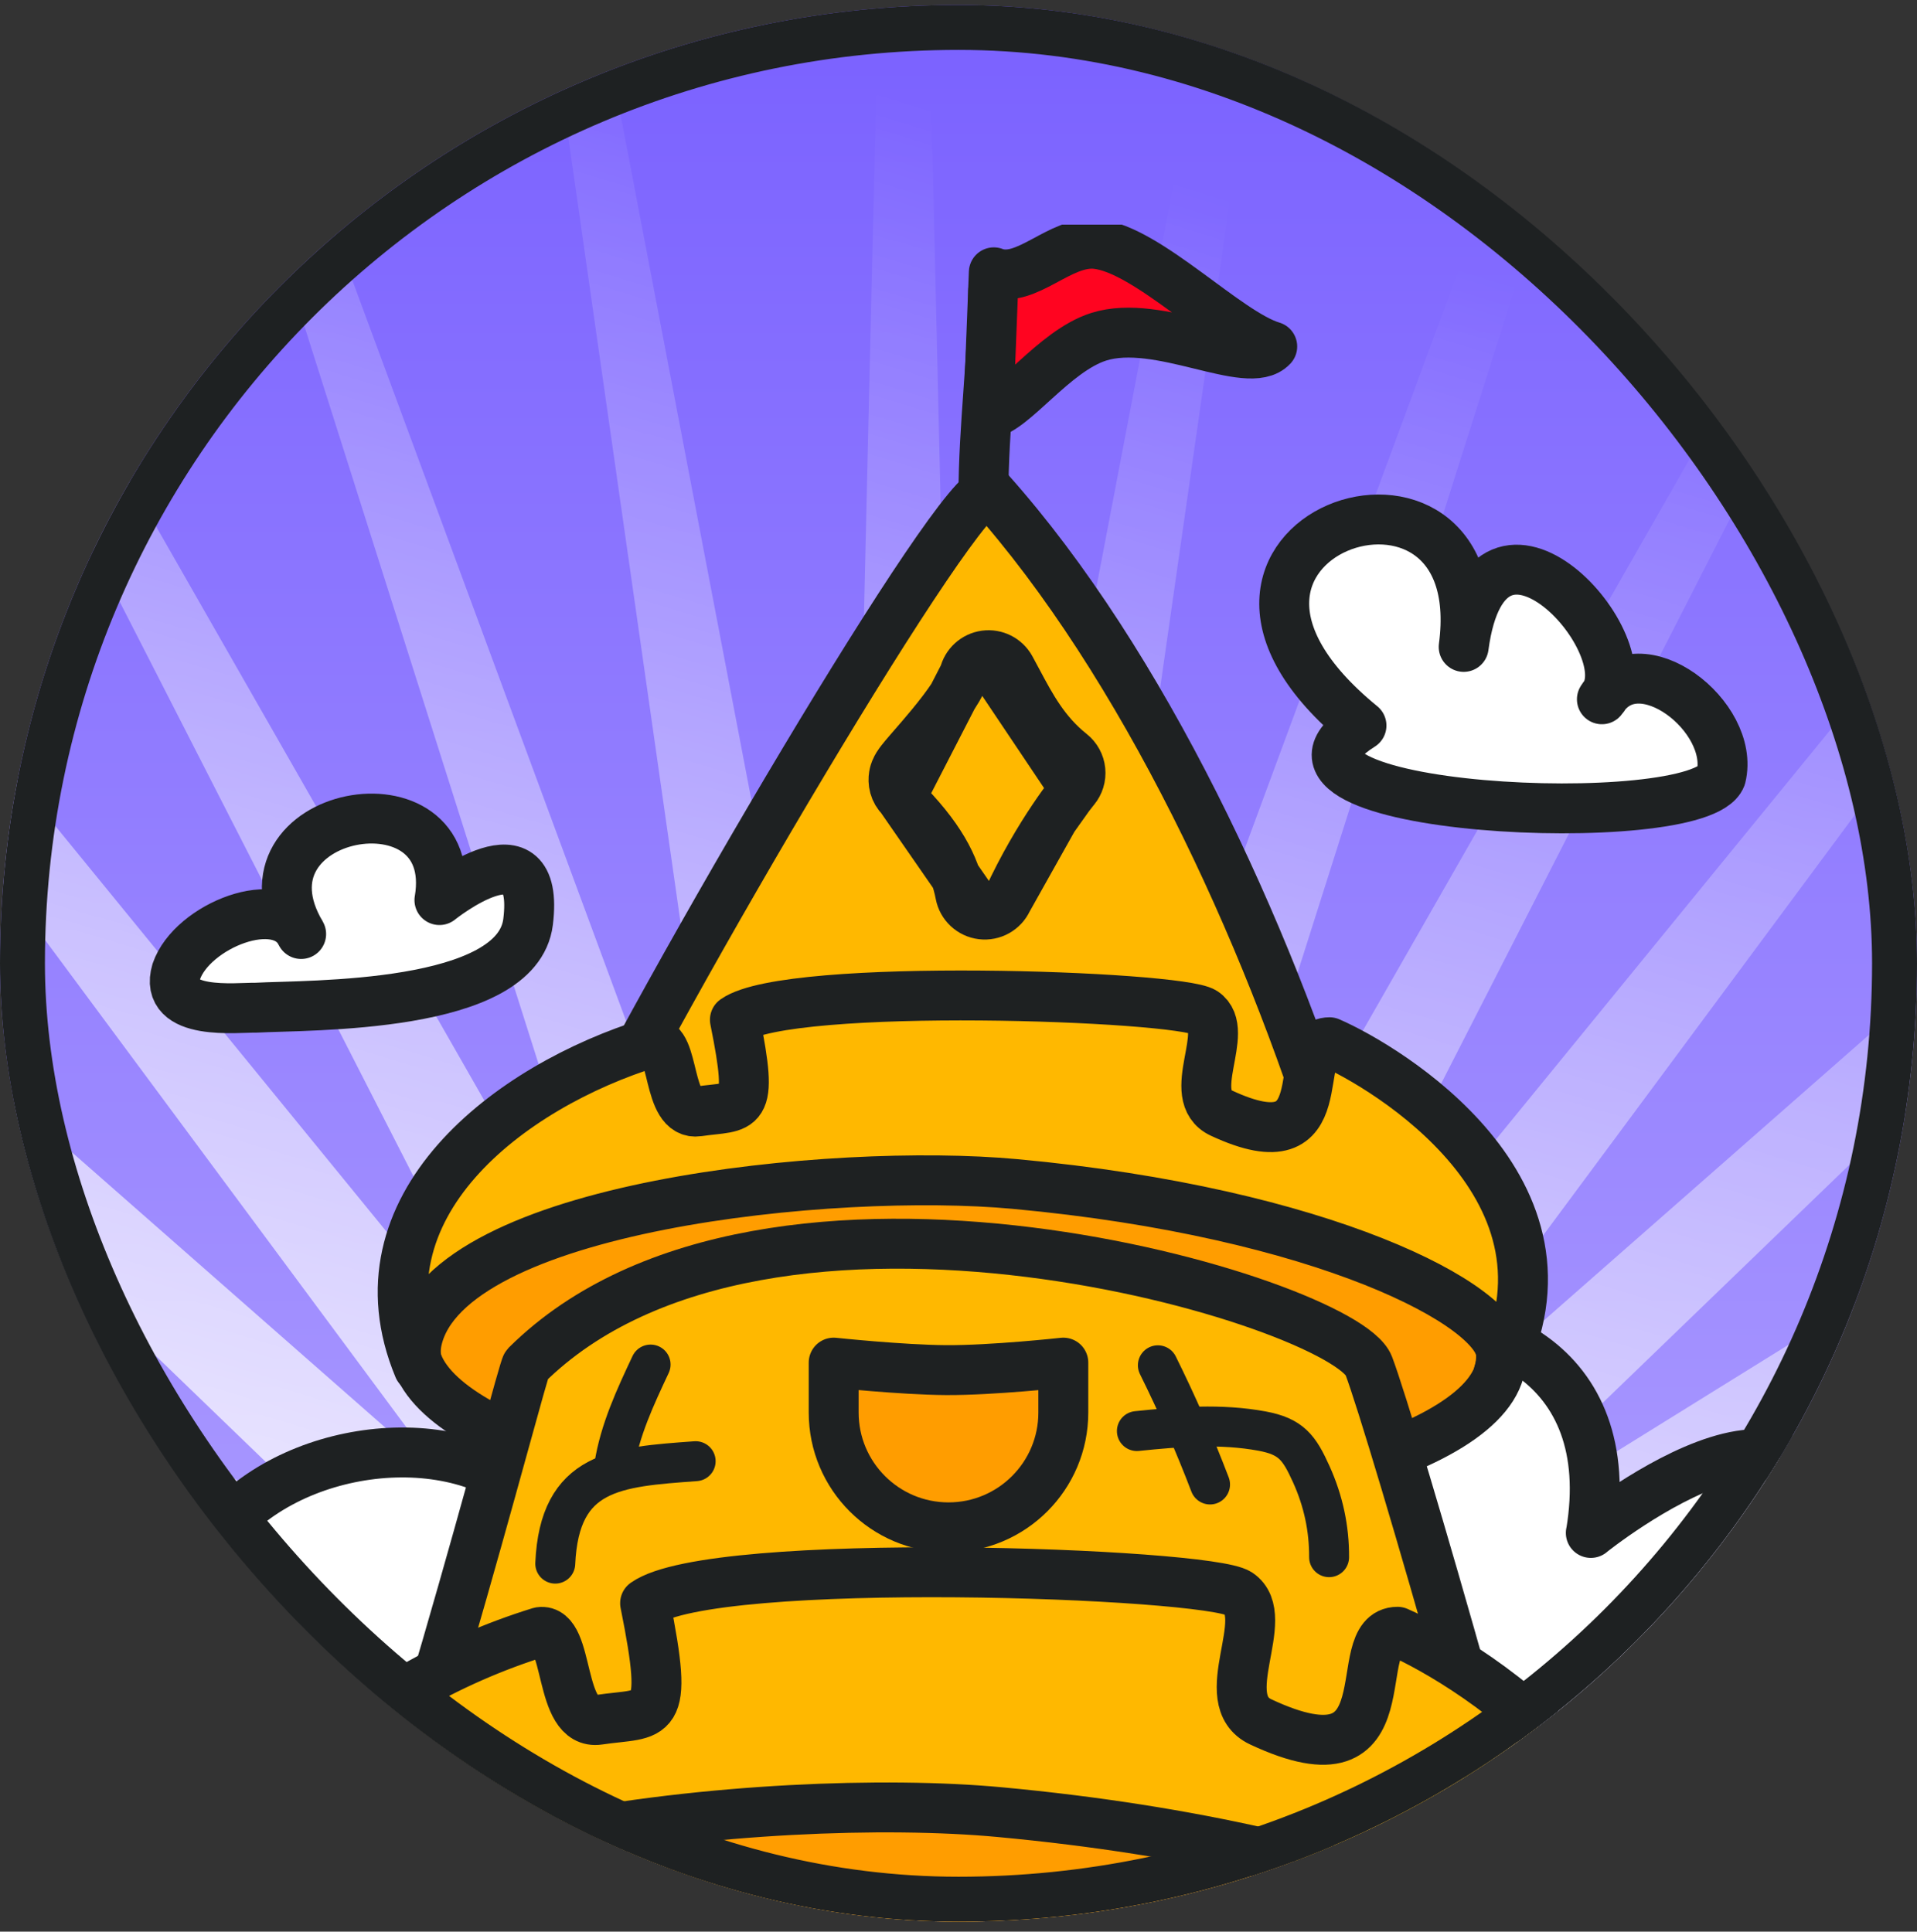 <svg width="128" height="129" viewBox="0 0 128 129" fill="none" xmlns="http://www.w3.org/2000/svg">
<rect x="0" y="0" width="128" height="129" fill="#333333" stroke="none"/>
<g clip-path="url(#clip0_1180_79616)">
<rect y="0.333" width="128" height="128" rx="64" fill="url(#paint0_linear_1180_79616)"/>
<g style="mix-blend-mode:soft-light" opacity="0.8">
<path d="M61.281 136.795L61.326 136.9L61.63 136.76L264.001 115.216L104.802 124.673L258.445 81.912L102.973 117.455L247.484 49.978L99.984 110.633L231.422 20.285L95.91 104.4L210.691 -6.36L90.868 98.918L185.858 -29.227L84.992 94.344L157.601 -47.694L78.444 90.797L126.69 -61.258L71.4 88.379L93.973 -69.545L64.056 87.154L60.335 -72.334L56.61 87.154L26.697 -69.545L49.266 88.379L-6.024 -61.258L42.225 90.797L-36.931 -47.694L35.678 94.344L-65.189 -29.227L29.801 98.918L-90.021 -6.36L24.759 104.4L-110.752 20.285L20.686 110.633L-126.818 49.978L17.693 117.455L-137.775 81.912L15.868 124.673L-143.332 115.216L59.037 136.76L59.343 136.9L59.388 136.795L59.436 136.801L59.705 136.875L59.714 136.961L59.932 136.939L60.146 137L60.168 136.913L60.331 136.897L60.501 136.913L60.523 137L60.734 136.939L60.955 136.961L60.961 136.875L61.233 136.801L61.281 136.795Z" fill="url(#paint1_linear_1180_79616)"/>
</g>
<g clip-path="url(#clip1_1180_79616)">
<path d="M106.226 102.373C110.047 79.495 69.787 86.828 82.422 108.215C78.798 100.696 63.623 106.831 60.948 114.636C58.611 122.455 71.57 120.835 74.608 120.906C83.778 120.407 119.631 121.156 121.478 106.118C123.668 88.333 106.22 102.373 106.22 102.373H106.226Z" fill="white" stroke="#1E2122" stroke-width="3.333" stroke-linecap="round" stroke-linejoin="round"/>
<path d="M38.558 111.039C42.379 88.161 2.119 95.495 14.754 116.882C11.13 109.363 -4.045 115.498 -6.72 123.302C-9.057 131.121 3.902 129.502 6.94 129.573C16.11 129.074 51.963 129.823 53.81 114.785C56 97 38.552 111.039 38.552 111.039H38.558Z" fill="white" stroke="#1E2122" stroke-width="3.333" stroke-linecap="round" stroke-linejoin="round"/>
<path d="M100.229 90.436C100.685 96.593 83.785 101.397 63.502 101.087C43.882 100.787 28.095 95.853 27.665 90.053C27.235 84.257 42.189 77.92 61.782 77.867C81.375 77.813 99.772 84.276 100.229 90.436Z" fill="#FF9D00" stroke="#1E2122" stroke-width="3.333" stroke-linecap="round" stroke-linejoin="round"/>
<path d="M19.25 141.696C26.49 124.41 34.833 91.493 35.153 91.173C51.23 75.23 89.77 86.963 91.393 91.207C92.957 95.3 102.563 128.443 105.31 141.843C105.31 141.843 71.78 153.07 19.25 141.693V141.696Z" fill="#FFB800" stroke="#1E2122" stroke-width="3.333" stroke-linecap="round" stroke-linejoin="round"/>
<path d="M37.901 79.319C44.258 66.061 64.251 32.095 66.063 32.804C76.303 44.281 84.587 62.127 89.291 77.492L37.901 79.319Z" fill="#FFB800" stroke="#1E2122" stroke-width="3.333" stroke-linecap="round" stroke-linejoin="round"/>
<path d="M90.907 48.454C75.47 35.834 99.799 27.65 97.731 43.202C99.317 31.285 110.008 43.283 106.96 46.7C109.433 42.85 115.892 47.866 114.916 51.883C113.475 55.685 81.745 54.206 90.907 48.454Z" fill="white" stroke="#1E2122" stroke-width="3.333" stroke-linecap="round" stroke-linejoin="round"/>
<path d="M29.343 60.11C30.826 51.239 15.206 54.083 20.108 62.376C18.702 59.46 12.814 61.839 11.777 64.865C10.87 67.897 15.898 67.269 17.076 67.297C20.634 67.103 34.544 67.394 35.261 61.563C36.111 54.667 29.341 60.11 29.341 60.11H29.343Z" fill="white" stroke="#1E2122" stroke-width="3.333" stroke-linecap="round" stroke-linejoin="round"/>
<path d="M65.666 33.06C65.666 28.493 66.316 23.877 66.316 19.396" stroke="#1E2122" stroke-width="3.333" stroke-linecap="round" stroke-linejoin="round"/>
<path d="M66.358 18.19C68.532 18.993 70.762 16.037 73.205 16.293C76.638 16.653 81.922 22.24 84.948 23.14C83.362 24.863 77.375 21.21 73.352 22.493C70.355 23.45 67.628 27.447 65.988 27.633L66.358 18.186V18.19Z" fill="#FF0420" stroke="#1E2122" stroke-width="3.333" stroke-linecap="round" stroke-linejoin="round"/>
<path d="M100.074 91.633C100.187 91.276 100.24 90.88 100.23 90.436C100.15 87.173 88.38 80.973 67.764 79.07C55.7 77.956 29.954 80.496 27.86 89.446C27.7 90.13 27.75 90.756 27.947 91.333C23.48 80.576 33.98 72.553 43.524 69.616C45.124 69.38 44.464 74.546 46.627 74.223C49.537 73.79 50.377 74.573 49.07 68.103C52.687 65.556 78.76 66.503 80.384 67.593C82.234 68.833 79.054 73.166 81.55 74.333C89.497 78.04 86.034 69.603 88.77 69.603C92.514 71.233 106.367 79.473 100.074 91.633Z" fill="#FFB800" stroke="#1E2122" stroke-width="3.333" stroke-linecap="round" stroke-linejoin="round"/>
<path d="M65.779 43.771C66.463 43.677 67.134 44.014 67.467 44.619C67.626 44.908 67.781 45.199 67.936 45.49C68.849 47.203 69.767 48.926 71.518 50.318C71.869 50.598 72.093 51.007 72.139 51.454C72.184 51.901 72.047 52.346 71.76 52.691C71.76 52.691 71.76 52.691 71.76 52.691L65.779 43.771ZM65.779 43.771C65.096 43.865 64.541 44.371 64.384 45.043M65.779 43.771L64.384 45.043M64.384 45.043C64.318 45.325 64.089 45.814 63.645 46.49C63.223 47.131 62.692 47.816 62.152 48.469C61.732 48.979 61.326 49.446 60.975 49.85C60.876 49.965 60.781 50.074 60.691 50.178C60.496 50.403 60.31 50.622 60.172 50.798C60.107 50.882 60.019 50.997 59.943 51.121C59.907 51.179 59.841 51.291 59.783 51.435C59.783 51.437 59.782 51.439 59.781 51.441C59.751 51.515 59.564 51.972 59.72 52.533C59.797 52.812 59.946 53.065 60.15 53.269M64.384 45.043L60.15 53.269M60.15 53.269C62.765 55.868 63.754 57.825 64.118 59.726C64.254 60.437 64.834 60.979 65.553 61.067M60.15 53.269L65.553 61.067M65.553 61.067C66.272 61.155 66.966 60.768 67.269 60.109M65.553 61.067L67.269 60.109M67.269 60.109C68.319 57.827 69.453 55.957 70.323 54.662M67.269 60.109L70.323 54.662M70.323 54.662C70.757 54.015 71.124 53.513 71.378 53.178M70.323 54.662L71.378 53.178M71.378 53.178C71.505 53.01 71.604 52.884 71.67 52.802M71.378 53.178L71.67 52.802M71.67 52.802C71.702 52.761 71.727 52.731 71.742 52.713M71.67 52.802L71.742 52.713M71.742 52.713L71.757 52.694M71.742 52.713L71.757 52.694M71.757 52.694L71.759 52.692L71.757 52.694Z" fill="#FFF200" stroke="#1E2122" stroke-width="3.333" stroke-linecap="round" stroke-linejoin="round"/>
<path d="M107.655 135.383C108.232 143.245 86.888 149.378 61.271 148.982C36.492 148.599 16.555 142.3 16.011 134.894C15.468 127.493 34.354 119.402 59.099 119.334C83.844 119.266 107.078 127.518 107.655 135.383Z" fill="#FF9D00" stroke="#1E2122" stroke-width="3.333" stroke-linecap="round" stroke-linejoin="round"/>
<path d="M107.621 137C107.764 136.546 107.832 136.041 107.819 135.477C107.718 131.326 92.822 123.438 66.731 121.017C51.465 119.601 18.881 122.832 16.232 134.218C16.03 135.087 16.093 135.884 16.342 136.618C10.689 122.934 23.977 112.726 36.055 108.99C38.08 108.689 37.244 115.262 39.982 114.851C43.665 114.3 44.728 115.296 43.074 107.065C47.651 103.825 80.648 105.03 82.702 106.416C85.044 107.994 81.019 113.507 84.179 114.991C94.236 119.707 89.853 108.974 93.316 108.974C98.053 111.047 115.585 121.53 107.621 137Z" fill="#FFB800" stroke="#1E2122" stroke-width="3.333" stroke-linecap="round" stroke-linejoin="round"/>
<path d="M43.441 91.128C42.423 93.296 41.38 95.523 41.011 97.906" stroke="#1E2122" stroke-width="2.667" stroke-linecap="round" stroke-linejoin="round"/>
<path d="M37.075 104.423C37.352 98.193 41.152 97.969 46.449 97.582" stroke="#1E2122" stroke-width="2.667" stroke-linecap="round" stroke-linejoin="round"/>
<path d="M77.312 91.177C78.599 93.774 79.763 96.43 80.796 99.138" stroke="#1E2122" stroke-width="2.667" stroke-linecap="round" stroke-linejoin="round"/>
<path d="M75.911 95.571C78.692 95.282 81.521 95.062 84.271 95.572C86.21 95.935 86.744 96.655 87.556 98.453C88.369 100.251 88.753 102.09 88.745 103.993" stroke="#1E2122" stroke-width="2.667" stroke-linecap="round" stroke-linejoin="round"/>
<path d="M55.666 91C55.666 91 60.202 91.481 63.166 91.5C66.259 91.52 70.999 91 70.999 91V94.333C70.999 98.567 67.567 102 63.333 102C59.099 102 55.666 98.567 55.666 94.333V91Z" fill="#FF9D00" stroke="#1E2122" stroke-width="3.333" stroke-linecap="round" stroke-linejoin="round"/>
</g>
</g>
<rect x="1.5" y="1.833" width="125" height="125" rx="62.5" stroke="#1E2122" stroke-width="3"/>
<defs>
<linearGradient id="paint0_linear_1180_79616" x1="64" y1="124" x2="64" y2="0.333" gradientUnits="userSpaceOnUse">
<stop stop-color="#B1A2FF"/>
<stop offset="1" stop-color="#7A61FF"/>
</linearGradient>
<linearGradient id="paint1_linear_1180_79616" x1="60.335" y1="6.666" x2="28.734" y2="111.102" gradientUnits="userSpaceOnUse">
<stop stop-color="white" stop-opacity="0"/>
<stop offset="1" stop-color="white"/>
</linearGradient>
<clipPath id="clip0_1180_79616">
<rect y="0.333" width="128" height="128" rx="64" fill="white"/>
</clipPath>
<clipPath id="clip1_1180_79616">
<rect width="115.48" height="133.07" fill="white" transform="translate(6.332 15)"/>
</clipPath>
</defs>
</svg>
